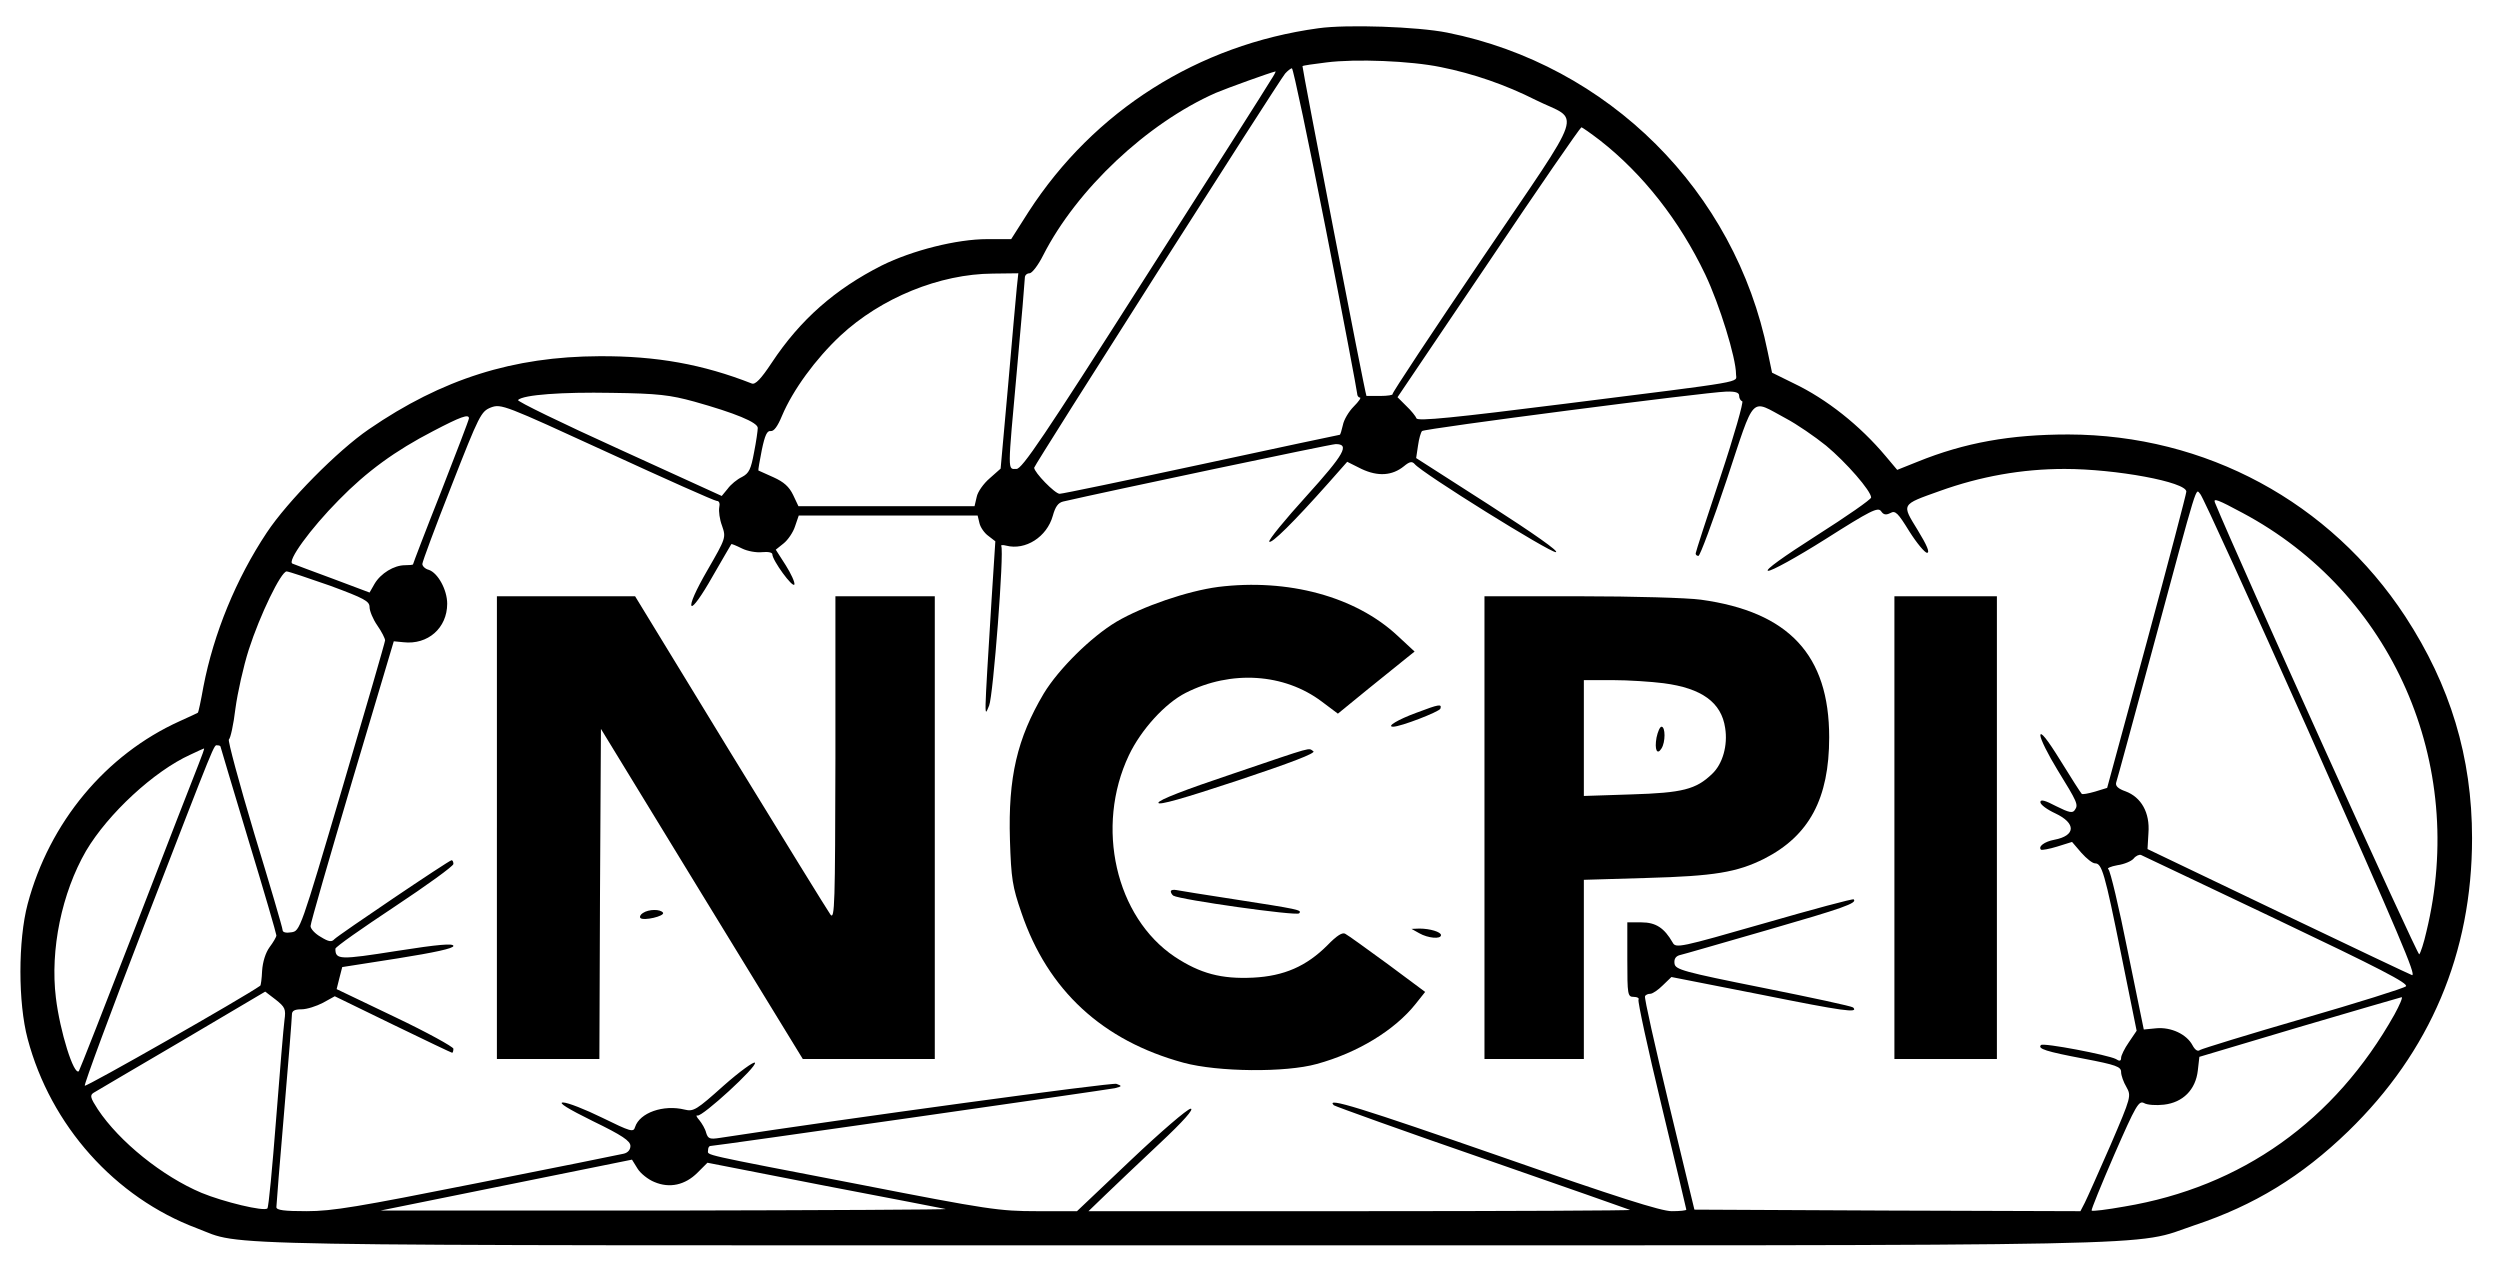 <?xml version="1.0" standalone="no"?>
<!DOCTYPE svg PUBLIC "-//W3C//DTD SVG 20010904//EN"
 "http://www.w3.org/TR/2001/REC-SVG-20010904/DTD/svg10.dtd">
<svg version="1.0" xmlns="http://www.w3.org/2000/svg"
 width="805pt" height="412pt" viewBox="0 0 805 412"
 preserveAspectRatio="xMidYMid meet">
<g transform="translate(0,412) scale(0.1,-0.1)"
fill="#000000" stroke="none">
<path d="M4245 4029 c-387 -53 -722 -265 -933 -591 l-56 -88 -77 0 c-98 0
-241 -36 -340 -85 -150 -76 -262 -174 -354 -313 -35 -53 -53 -71 -64 -67 -158
62 -307 89 -491 88 -277 -1 -506 -73 -742 -235 -101 -69 -262 -232 -329 -333
-99 -149 -171 -325 -204 -496 -8 -45 -16 -83 -18 -84 -1 -1 -27 -13 -58 -27
-239 -108 -420 -326 -490 -589 -31 -117 -31 -318 0 -434 74 -279 281 -511 545
-610 156 -59 -55 -55 3174 -55 3284 0 3051 -5 3259 65 192 64 344 157 494 302
264 256 399 574 399 944 0 261 -70 492 -215 714 -242 369 -643 585 -1085 586
-186 0 -333 -26 -486 -88 l-65 -26 -37 44 c-83 99 -190 184 -297 235 l-69 34
-14 67 c-105 518 -513 924 -1032 1028 -95 19 -323 27 -415 14z m394 -125 c105
-21 209 -57 306 -106 145 -72 167 -9 -170 -507 -162 -239 -293 -437 -291 -440
2 -3 -16 -6 -40 -6 -24 0 -44 0 -44 0 -5 9 -208 1060 -206 1062 1 2 36 7 77
12 94 12 271 5 368 -15z m-370 -521 c56 -285 101 -524 101 -530 0 -7 4 -13 9
-13 5 0 -4 -13 -20 -29 -16 -16 -32 -43 -35 -60 -4 -17 -8 -31 -10 -31 -3 0
-203 -43 -445 -95 -242 -52 -448 -95 -457 -95 -15 0 -82 69 -82 84 0 8 789
1247 808 1269 8 9 18 17 22 17 4 0 53 -233 109 -517z m-177 479 c-9 -16 -192
-304 -407 -640 -326 -512 -394 -612 -412 -612 -29 0 -29 -18 2 324 14 153 25
284 25 292 0 8 7 14 15 14 8 0 28 26 44 58 108 212 334 425 556 523 38 16 174
65 192 69 2 0 -5 -13 -15 -28z m1060 -194 c138 -108 256 -258 339 -432 46 -97
99 -268 99 -321 0 -28 47 -20 -550 -95 -357 -45 -476 -57 -479 -47 -2 6 -17
25 -33 40 l-28 28 293 434 c160 239 295 434 299 435 3 0 30 -19 60 -42z
m-1878 -475 c-3 -27 -15 -168 -28 -315 l-24 -267 -35 -31 c-20 -17 -39 -44
-42 -60 l-7 -30 -283 0 -284 0 -17 36 c-13 27 -30 42 -63 57 -25 11 -47 21
-49 22 -1 1 4 31 11 66 10 48 17 63 29 61 10 -1 22 15 36 49 35 83 108 183
188 258 131 122 320 199 491 200 l82 1 -5 -47z m-1039 -366 c132 -37 205 -67
205 -85 0 -8 -5 -44 -12 -79 -10 -54 -16 -67 -39 -79 -15 -7 -36 -24 -46 -38
l-19 -23 -331 151 c-183 83 -329 154 -325 158 17 17 142 26 302 23 150 -2 188
-7 265 -28z m3365 19 c0 -8 4 -16 10 -18 5 -1 -26 -111 -70 -243 -44 -132 -80
-243 -80 -247 0 -5 4 -8 9 -8 5 0 46 110 91 245 93 280 74 260 190 198 36 -19
94 -59 130 -88 65 -54 145 -146 145 -167 0 -6 -79 -61 -175 -122 -108 -69
-168 -112 -157 -114 10 -2 93 44 185 102 145 92 169 104 179 90 8 -12 16 -13
30 -6 16 9 24 1 61 -59 24 -38 50 -69 57 -69 10 0 0 24 -30 73 -52 85 -55 81
71 126 131 47 264 71 402 71 165 0 392 -42 392 -73 0 -7 -57 -224 -127 -483
l-128 -471 -39 -12 c-21 -6 -41 -10 -43 -7 -3 3 -34 51 -69 108 -42 68 -64 95
-64 80 0 -12 25 -62 55 -111 64 -104 68 -112 56 -129 -7 -11 -18 -9 -60 12
-36 19 -51 23 -51 13 0 -8 22 -24 48 -36 68 -32 66 -72 -3 -85 -32 -6 -53 -22
-43 -32 3 -2 26 2 52 10 l48 15 30 -35 c17 -19 36 -34 44 -34 22 0 31 -29 84
-292 l50 -247 -25 -37 c-14 -20 -25 -43 -25 -50 0 -11 -5 -12 -17 -4 -25 13
-233 53 -241 45 -12 -12 17 -21 138 -44 105 -20 120 -26 120 -43 0 -11 8 -33
17 -48 16 -29 16 -31 -51 -187 -38 -87 -75 -170 -83 -186 l-14 -27 -621 2
-622 3 -82 340 c-45 187 -80 343 -77 347 2 5 10 8 17 8 7 0 25 12 40 27 l28
27 290 -57 c264 -53 314 -60 295 -41 -4 4 -134 32 -289 63 -260 52 -283 59
-286 78 -2 14 3 23 15 27 10 2 137 39 283 81 246 71 291 87 279 99 -2 3 -132
-32 -288 -77 -272 -78 -285 -81 -295 -62 -27 47 -54 65 -101 65 l-45 0 0 -120
c0 -114 1 -120 21 -120 11 0 18 -4 15 -9 -3 -5 30 -158 74 -340 44 -183 80
-334 80 -336 0 -3 -21 -5 -47 -5 -34 0 -176 45 -548 175 -452 157 -569 194
-540 166 6 -4 222 -82 480 -171 259 -90 472 -165 474 -166 2 -2 -389 -4 -870
-4 l-874 0 55 53 c30 29 108 103 174 165 77 72 112 112 100 112 -11 -1 -97
-75 -192 -165 l-174 -165 -129 0 c-120 0 -157 5 -571 86 -523 101 -488 93
-488 110 0 8 3 14 8 14 15 0 1278 181 1302 186 23 6 24 7 5 14 -15 5 -866
-111 -1277 -174 -32 -5 -38 -3 -44 16 -3 13 -14 31 -22 41 -9 10 -12 17 -6 15
15 -5 193 158 185 170 -3 5 -49 -28 -101 -74 -87 -78 -97 -84 -125 -77 -69 17
-145 -10 -160 -56 -5 -18 -14 -15 -106 30 -55 27 -111 49 -126 49 -17 0 15
-20 96 -60 95 -46 121 -64 121 -80 0 -12 -8 -22 -22 -25 -13 -3 -225 -46 -473
-95 -382 -76 -464 -90 -547 -90 -72 0 -98 3 -98 13 0 6 11 145 25 307 14 162
25 303 25 313 0 12 8 17 31 17 17 0 48 10 69 21 l38 21 187 -91 c103 -50 189
-91 191 -91 2 0 4 6 4 13 0 6 -85 53 -188 102 l-188 90 9 36 9 35 179 28 c119
19 179 32 179 40 0 9 -48 5 -182 -16 -184 -29 -198 -29 -198 7 0 6 86 66 190
135 104 69 190 131 190 138 0 6 -2 12 -6 12 -8 0 -363 -240 -377 -254 -9 -10
-18 -9 -44 7 -18 10 -33 26 -33 35 0 10 61 220 134 467 l134 450 31 -3 c79 -9
141 46 141 124 0 45 -30 99 -59 109 -12 3 -21 12 -21 19 0 7 42 120 94 252 90
230 95 239 127 252 33 12 43 8 374 -144 187 -86 346 -157 353 -157 8 0 11 -8
8 -21 -2 -12 1 -38 9 -59 13 -38 13 -39 -47 -143 -37 -64 -57 -109 -51 -115 5
-5 32 32 67 94 32 56 60 103 61 105 1 1 16 -5 34 -14 18 -9 47 -14 65 -12 20
2 33 -1 33 -7 0 -19 66 -110 71 -97 2 7 -11 35 -28 62 l-32 50 25 20 c14 11
31 36 37 55 l12 35 288 0 288 0 6 -25 c3 -13 16 -32 29 -41 l22 -17 -12 -186
c-25 -407 -24 -380 -8 -343 13 30 49 497 39 514 -2 3 5 4 16 1 62 -16 131 28
150 96 8 29 17 42 33 46 143 33 863 185 878 185 46 0 28 -32 -94 -167 -69 -76
-123 -142 -120 -147 6 -9 78 62 190 188 l61 69 46 -23 c53 -25 99 -22 137 9
18 15 26 16 34 7 23 -29 438 -287 455 -284 11 2 -70 59 -216 153 l-234 150 6
40 c3 22 9 43 13 47 7 8 911 125 979 127 30 1 42 -3 42 -13z m-4090 -73 c0 -5
-41 -111 -90 -237 -50 -126 -90 -231 -90 -233 0 -2 -12 -3 -26 -3 -35 0 -78
-26 -98 -60 l-16 -28 -117 44 c-65 24 -124 46 -131 49 -19 7 57 112 149 205
90 92 182 159 304 222 88 46 115 56 115 41z m5925 -1011 c296 -666 345 -782
332 -782 -2 0 -194 91 -428 203 l-424 203 3 52 c5 65 -23 115 -74 134 -23 8
-33 17 -30 28 3 8 55 200 116 425 153 567 139 520 155 504 8 -8 165 -353 350
-767z m-215 707 c483 -257 725 -807 593 -1349 -8 -36 -19 -69 -23 -73 -5 -6
-584 1274 -658 1455 -6 15 10 9 88 -33z m-6157 -235 c111 -41 127 -50 127 -69
0 -12 11 -39 25 -59 14 -20 25 -42 25 -48 0 -5 -62 -219 -137 -473 -136 -461
-137 -463 -165 -467 -17 -3 -28 0 -28 7 0 7 -41 146 -91 310 -49 164 -86 301
-82 304 5 3 15 48 21 99 7 52 26 137 43 190 36 112 104 252 122 252 6 0 69
-21 140 -46z m-353 -518 c0 -2 41 -137 90 -301 50 -164 90 -302 90 -307 0 -5
-10 -22 -22 -38 -13 -18 -22 -47 -24 -76 -1 -25 -4 -47 -6 -48 -52 -37 -561
-327 -565 -322 -3 3 83 236 192 518 236 610 223 578 235 578 6 0 10 -2 10 -4z
m-71 -58 c-12 -29 -102 -262 -201 -518 -99 -256 -182 -467 -184 -469 -16 -16
-61 128 -74 236 -19 155 19 338 97 473 71 120 219 257 336 310 23 11 43 20 44
20 2 0 -7 -24 -18 -52z m6693 -499 c328 -156 425 -206 415 -215 -6 -6 -156
-53 -332 -104 -176 -51 -325 -97 -331 -101 -7 -6 -16 0 -24 15 -19 36 -69 59
-116 55 l-41 -4 -52 254 c-28 140 -56 258 -62 262 -6 3 7 9 29 13 22 3 45 13
52 21 7 9 18 14 24 12 6 -3 203 -96 438 -208z m-6416 -324 c-3 -22 -15 -166
-27 -320 -12 -154 -24 -283 -28 -286 -10 -11 -142 21 -212 50 -126 53 -265
165 -334 269 -24 37 -26 45 -14 53 7 4 135 80 284 167 l269 159 34 -26 c30
-24 33 -30 28 -66z m6794 18 c-192 -342 -492 -555 -869 -618 -56 -10 -104 -16
-106 -13 -2 2 31 83 73 180 70 160 79 175 96 166 10 -6 39 -8 64 -5 61 7 102
48 109 110 l5 44 322 96 c176 52 325 95 329 96 5 1 -6 -25 -23 -56z m-5603
-539 c49 -21 99 -10 139 30 l32 32 373 -73 c206 -39 383 -74 394 -76 11 -2
-394 -4 -900 -5 l-920 0 405 82 405 82 18 -29 c9 -15 34 -35 54 -43z"/>
<path d="M3922 2230 c-98 -13 -242 -62 -327 -112 -82 -49 -186 -152 -234 -231
-86 -145 -115 -270 -109 -471 4 -126 8 -151 37 -235 85 -250 261 -412 522
-483 111 -30 329 -32 429 -4 132 36 251 109 318 193 l31 39 -121 90 c-67 49
-128 93 -136 97 -9 6 -27 -5 -58 -37 -67 -67 -139 -99 -239 -104 -102 -5 -170
13 -252 67 -191 128 -257 419 -148 649 39 82 116 167 183 201 146 74 317 63
438 -28 l52 -39 98 80 c55 44 110 89 124 100 l25 20 -55 51 c-135 126 -352
185 -578 157z"/>
<path d="M1600 1455 l0 -745 165 0 165 0 2 531 3 532 325 -532 325 -531 213 0
212 0 0 745 0 745 -160 0 -160 0 0 -522 c-1 -469 -2 -521 -16 -503 -8 11 -153
246 -322 522 l-307 503 -222 0 -223 0 0 -745z"/>
<path d="M4780 1455 l0 -745 160 0 160 0 0 289 0 288 203 6 c217 6 290 18 378
62 145 74 209 194 209 391 0 265 -130 404 -413 443 -43 6 -218 11 -388 11
l-309 0 0 -745z m577 465 c123 -16 186 -62 198 -144 9 -56 -8 -116 -42 -148
-52 -50 -95 -61 -260 -66 l-153 -5 0 187 0 186 93 0 c50 0 125 -5 164 -10z"/>
<path d="M5334 1745 c-7 -39 2 -58 16 -35 13 20 13 70 0 70 -5 0 -12 -16 -16
-35z"/>
<path d="M6100 1455 l0 -745 165 0 165 0 0 745 0 745 -165 0 -165 0 0 -745z"/>
<path d="M4561 1825 c-60 -22 -98 -45 -75 -45 24 0 148 48 152 58 5 16 -3 15
-77 -13z"/>
<path d="M3968 1628 c-152 -51 -238 -84 -238 -93 0 -9 78 13 256 72 171 57
252 88 243 94 -18 11 10 19 -261 -73z"/>
<path d="M3770 1250 c0 -5 4 -11 8 -14 21 -13 396 -66 405 -57 11 11 -1 13
-213 46 -91 14 -173 27 -182 29 -10 2 -18 0 -18 -4z"/>
<path d="M2070 1180 c-8 -5 -11 -12 -8 -16 10 -10 79 6 73 17 -8 12 -46 12
-65 -1z"/>
<path d="M4570 1115 c28 -16 70 -20 70 -6 0 10 -35 21 -70 21 l-25 -1 25 -14z"/>
</g>
</svg>
